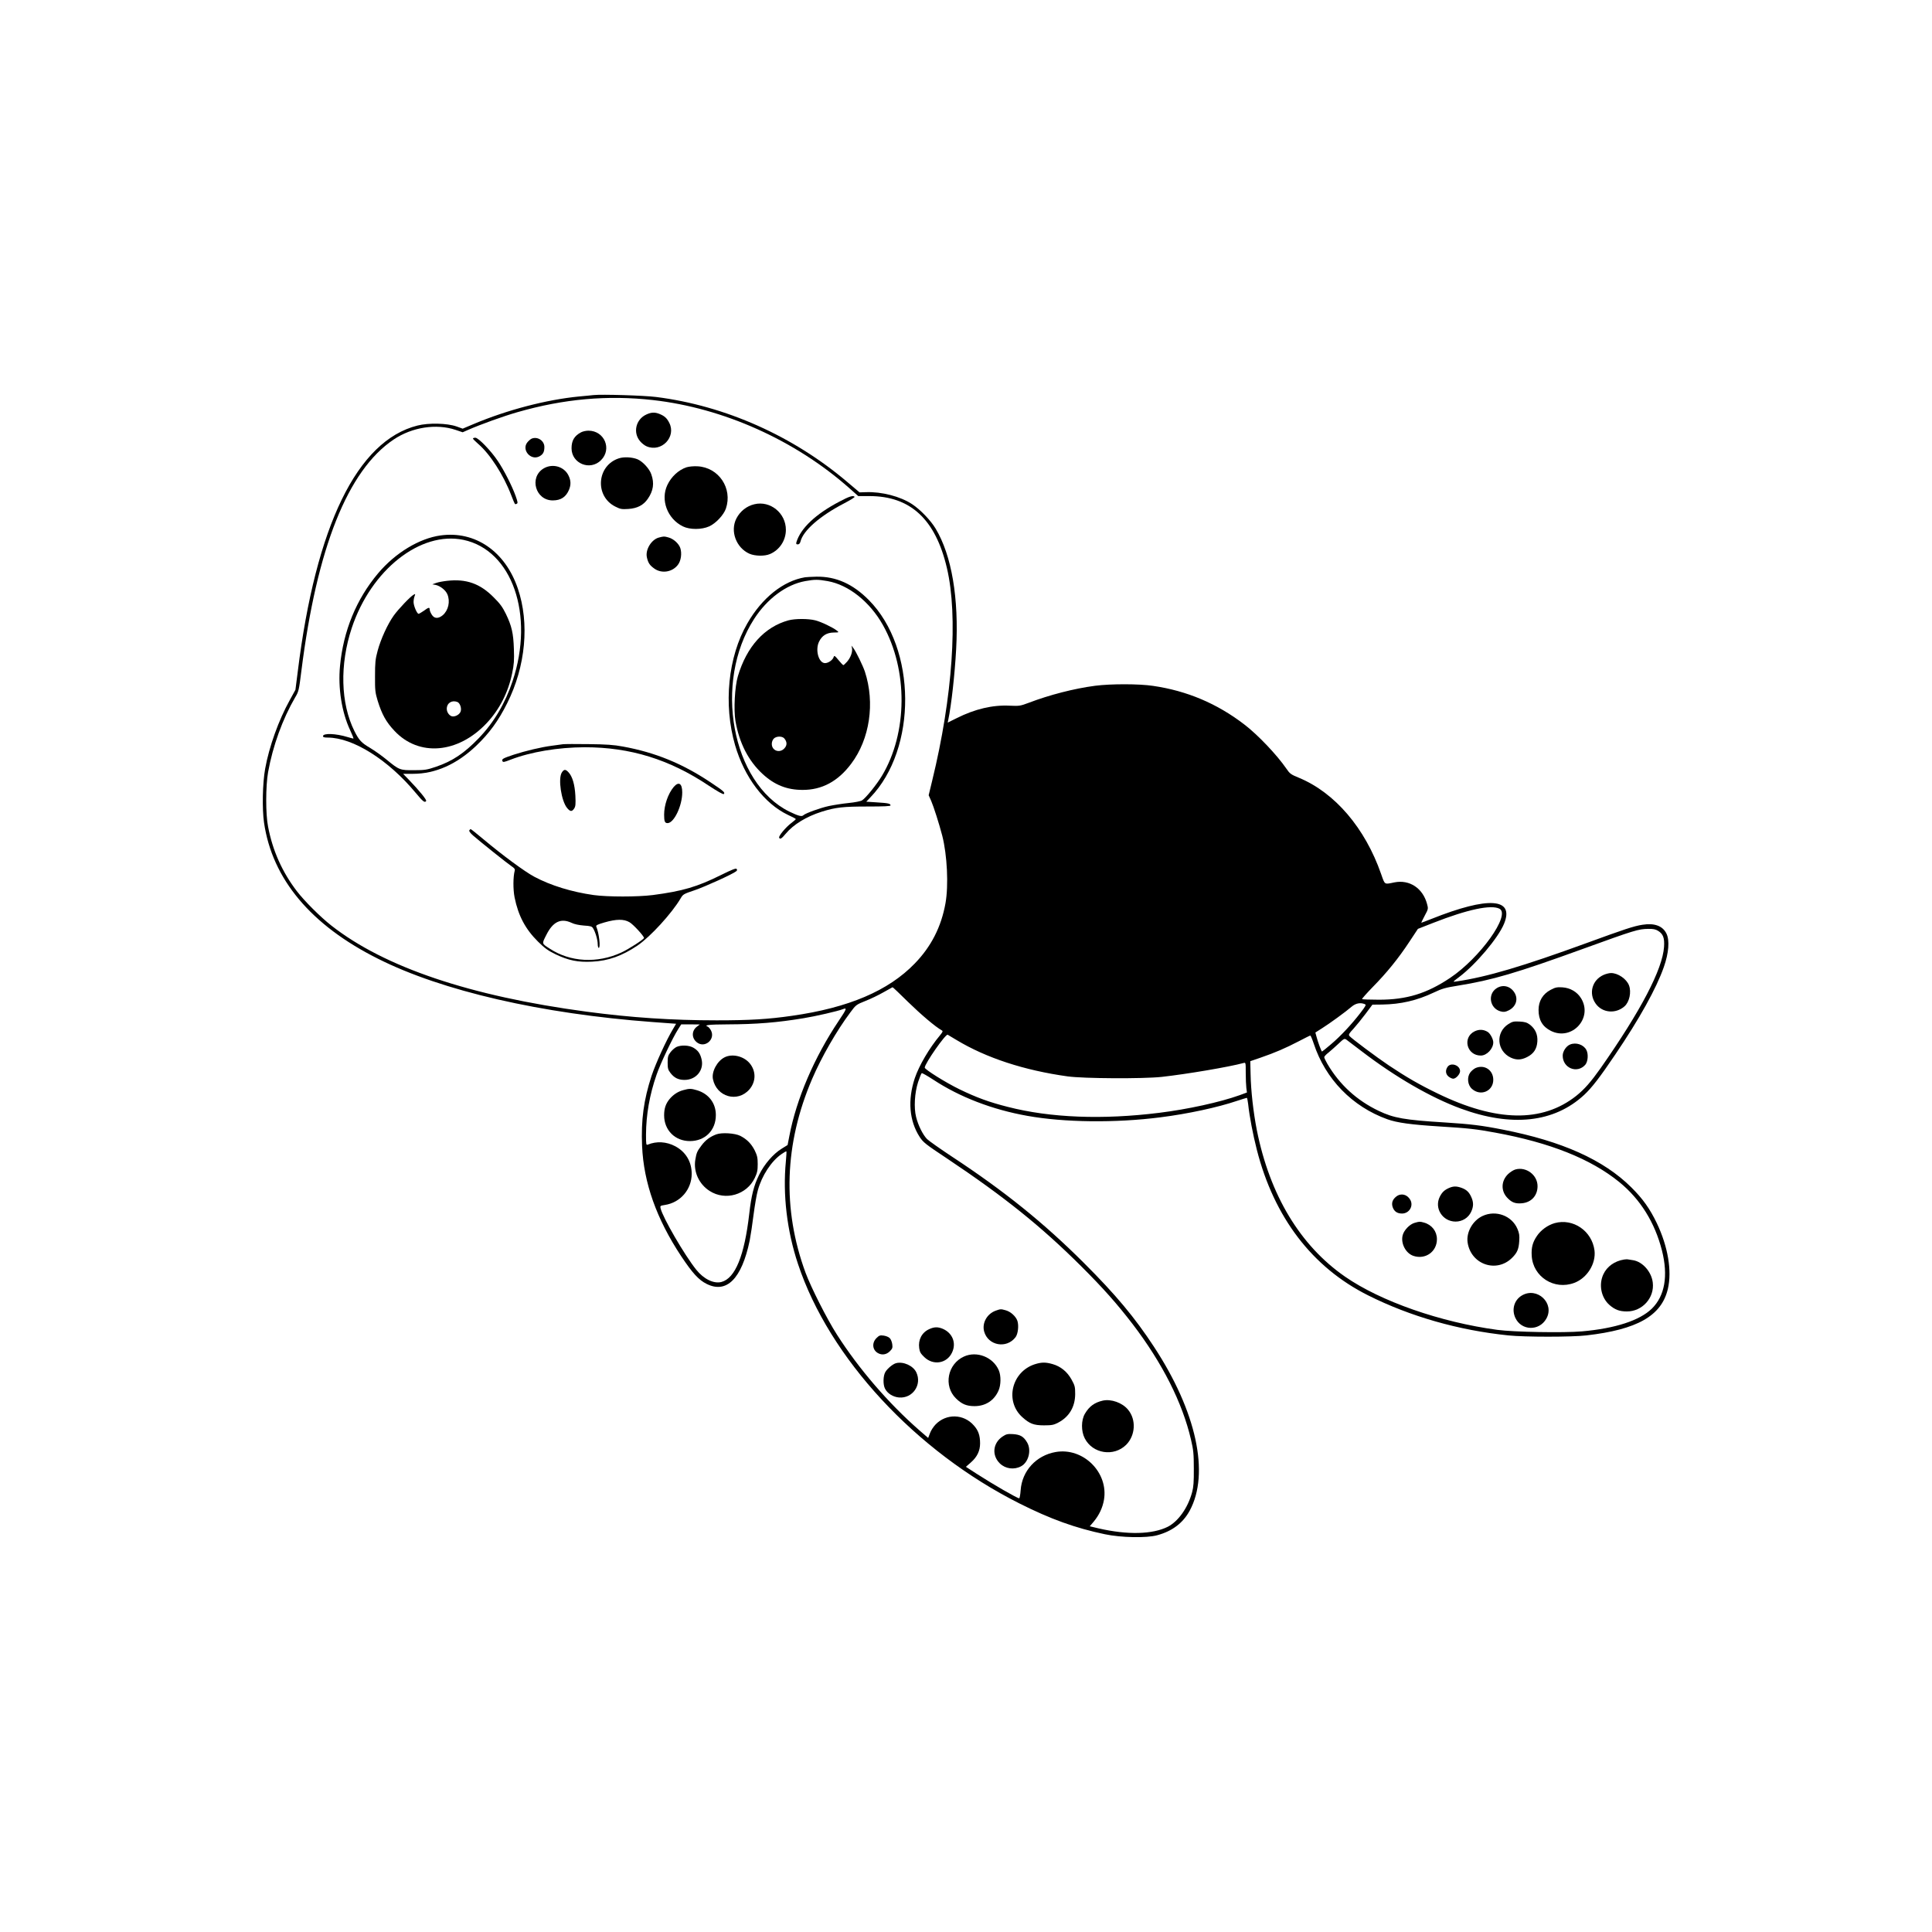 <?xml version="1.0" standalone="no"?>
<!DOCTYPE svg PUBLIC "-//W3C//DTD SVG 20010904//EN"
 "http://www.w3.org/TR/2001/REC-SVG-20010904/DTD/svg10.dtd">
<svg version="1.0" xmlns="http://www.w3.org/2000/svg"
 width="1920pt" height="1920pt" viewBox="0 0 1920 1920"
 preserveAspectRatio="xMidYMid meet">
<g transform="translate(0,1920) scale(0.1,-0.1)"
fill="#000000" stroke="none">
<path d="M5900 15274 c-19 -2 -84 -9 -144 -14 -327 -32 -714 -133 -1049 -274
l-109 -46 -61 22 c-95 33 -277 37 -388 9 -599 -150 -1011 -995 -1190 -2446
l-23 -180 -57 -104 c-109 -196 -205 -462 -244 -681 -26 -143 -31 -400 -11
-536 82 -560 465 -1018 1133 -1352 636 -320 1622 -547 2730 -629 l232 -17 -30
-51 c-67 -111 -172 -341 -214 -467 -78 -239 -105 -437 -94 -698 16 -364 143
-723 388 -1093 113 -170 175 -237 253 -276 199 -100 349 51 428 429 10 52 28
169 39 260 12 91 30 199 42 240 40 147 135 292 236 361 24 17 46 29 48 27 2
-2 0 -46 -5 -98 -32 -331 10 -691 121 -1023 310 -932 1168 -1859 2200 -2378
308 -155 557 -245 849 -306 161 -34 415 -39 520 -10 149 40 256 121 323 244
201 370 67 986 -355 1629 -189 289 -381 519 -697 834 -399 398 -788 712 -1311
1056 -118 78 -230 157 -248 175 -41 43 -87 134 -108 219 -23 91 -15 238 20
347 15 45 31 85 36 88 5 3 57 -27 117 -66 260 -171 583 -296 932 -358 366 -66
875 -72 1321 -15 272 34 573 99 764 164 50 16 93 30 97 30 3 0 9 -28 13 -62
13 -123 48 -304 86 -453 172 -674 551 -1170 1106 -1448 419 -210 898 -347
1394 -398 161 -17 630 -17 775 0 507 58 747 195 810 462 42 179 1 421 -110
654 -69 143 -138 241 -254 356 -275 273 -687 458 -1276 573 -211 42 -322 55
-573 71 -406 25 -511 44 -660 115 -218 104 -390 261 -511 468 -17 29 -31 59
-31 66 0 7 19 28 43 46 23 19 68 59 99 88 52 50 59 53 77 41 11 -8 81 -62 158
-120 330 -252 680 -455 978 -565 508 -187 930 -141 1228 135 77 72 156 174
309 401 240 354 410 660 483 870 49 139 59 265 26 332 -37 76 -118 107 -238
88 -86 -13 -184 -46 -556 -182 -634 -231 -990 -337 -1291 -381 -43 -7 -42 -7
24 43 167 126 389 389 447 530 105 256 -154 274 -719 49 -54 -21 -100 -39
-103 -39 -2 0 13 31 33 69 36 67 37 70 24 117 -42 158 -175 245 -325 215 -102
-21 -93 -27 -132 84 -159 456 -459 807 -815 955 -81 33 -92 41 -126 91 -94
137 -285 338 -419 440 -271 208 -570 334 -906 383 -139 21 -421 21 -576 1
-207 -27 -455 -91 -659 -169 -85 -32 -94 -33 -189 -29 -170 9 -347 -33 -528
-124 l-89 -44 6 28 c31 150 64 447 78 700 28 508 -44 934 -204 1200 -49 82
-153 190 -234 243 -117 77 -303 125 -459 119 l-63 -2 -117 99 c-540 460 -1216
762 -1905 849 -117 15 -542 28 -620 19z m590 -50 c698 -79 1409 -397 1948
-873 l91 -81 111 0 c408 0 657 -231 770 -714 113 -478 57 -1284 -146 -2114
l-35 -145 25 -56 c24 -55 79 -227 110 -346 49 -191 64 -494 32 -672 -42 -234
-142 -430 -305 -598 -263 -272 -658 -440 -1221 -520 -235 -34 -418 -45 -747
-45 -444 0 -850 27 -1293 86 -1158 155 -2007 441 -2536 855 -110 86 -271 247
-345 344 -144 188 -240 402 -285 640 -25 125 -24 403 0 540 47 262 144 529
269 744 35 58 38 70 62 263 154 1225 461 1994 917 2300 183 123 423 160 615
96 l71 -24 52 23 c128 56 353 137 493 177 459 132 896 171 1347 120z m8412
-5055 c113 -60 -194 -489 -492 -688 -232 -155 -431 -216 -707 -216 -89 0 -164
3 -167 6 -3 3 45 57 106 120 139 141 256 285 365 451 l84 127 153 60 c342 134
575 183 658 140z m1575 -219 c51 -31 66 -71 60 -160 -15 -223 -230 -634 -630
-1205 -97 -137 -160 -209 -242 -275 -338 -268 -795 -261 -1380 24 -178 86
-311 163 -483 278 -118 79 -371 268 -391 292 -11 14 -6 24 40 73 29 32 83 99
120 148 l68 91 96 1 c187 3 346 40 513 119 84 40 117 49 242 69 341 55 579
125 1235 363 524 190 555 199 655 201 48 1 73 -4 97 -19z m-7452 -708 c126
-123 270 -246 335 -282 12 -7 9 -15 -17 -47 -108 -129 -209 -301 -252 -428
-72 -217 -55 -423 48 -583 36 -55 57 -72 277 -218 564 -377 931 -672 1325
-1064 224 -223 361 -378 516 -580 294 -385 494 -780 579 -1147 24 -103 28
-139 28 -288 1 -132 -3 -184 -17 -235 -42 -155 -137 -289 -242 -343 -153 -76
-399 -82 -687 -16 l-88 21 39 46 c54 65 88 137 102 216 47 272 -206 524 -480
476 -194 -34 -335 -188 -348 -381 -3 -43 -10 -79 -14 -79 -20 0 -259 138 -422
243 l-108 70 49 43 c63 55 92 116 92 190 0 78 -17 128 -62 178 -101 116 -275
120 -381 9 -21 -22 -46 -60 -55 -86 l-18 -47 -90 78 c-305 267 -598 607 -816
948 -100 156 -258 469 -313 617 -232 632 -210 1281 66 1925 93 217 244 480
379 660 56 76 59 78 151 115 52 20 132 59 179 86 47 27 87 49 90 50 3 1 73
-66 155 -147z m4538 -21 c16 -6 11 -16 -41 -84 -89 -116 -199 -234 -295 -315
-46 -40 -87 -72 -89 -72 -6 0 -42 97 -56 152 l-10 37 66 42 c75 47 236 164
296 216 40 33 85 42 129 24z m-5228 -166 c-242 -361 -420 -775 -490 -1142
l-18 -92 -58 -36 c-85 -52 -172 -153 -225 -260 -53 -108 -77 -204 -98 -387
-48 -417 -139 -641 -276 -678 -76 -20 -176 28 -251 122 -117 146 -332 517
-354 609 -6 25 -4 27 41 34 155 23 268 154 268 310 0 120 -59 218 -164 274
-87 46 -185 52 -272 16 -17 -7 -18 2 -18 101 1 195 35 393 105 594 37 109 161
369 215 453 l30 47 93 0 92 -1 -27 -20 c-56 -41 -57 -115 -2 -158 78 -61 185
29 140 118 -10 18 -24 35 -32 38 -42 16 7 22 197 23 286 1 495 18 754 61 118
19 344 71 388 89 48 19 43 6 -38 -115z m1170 -190 c295 -178 673 -302 1105
-362 159 -22 749 -25 935 -5 252 28 670 99 813 138 22 6 22 5 22 -98 0 -58 3
-125 6 -150 l6 -45 -73 -27 c-196 -70 -516 -140 -799 -175 -563 -70 -1081 -50
-1505 59 -186 47 -311 93 -480 175 -136 66 -345 197 -345 215 0 40 208 338
228 327 4 -2 43 -26 87 -52z m3551 -37 c116 -352 383 -626 731 -751 97 -35
238 -54 525 -72 278 -17 360 -26 548 -61 543 -99 949 -261 1232 -491 209 -170
353 -401 424 -679 64 -253 29 -452 -100 -579 -121 -118 -364 -197 -694 -226
-182 -16 -678 -7 -842 15 -565 76 -1158 283 -1512 528 -447 309 -749 811 -878
1458 -34 174 -59 390 -62 560 l-3 124 105 36 c142 49 244 93 375 161 61 32
113 58 117 58 3 1 19 -36 34 -81z"/>
<path d="M6424 15081 c-106 -48 -137 -182 -61 -268 17 -20 46 -42 64 -49 147
-62 296 94 224 234 -23 46 -46 67 -94 87 -48 20 -83 19 -133 -4z"/>
<path d="M5775 14904 c-67 -35 -95 -82 -95 -159 0 -152 185 -227 293 -118 111
111 33 293 -125 293 -24 0 -56 -7 -73 -16z"/>
<path d="M4700 14842 c0 -5 24 -29 54 -55 116 -100 249 -306 326 -507 40 -101
35 -94 54 -87 14 6 12 16 -10 79 -36 100 -116 257 -177 347 -69 103 -193 231
-223 231 -13 0 -24 -4 -24 -8z"/>
<path d="M5284 14841 c-12 -5 -31 -22 -44 -38 -58 -74 34 -182 119 -139 38 20
51 44 51 94 0 62 -68 107 -126 83z"/>
<path d="M6150 14645 c-219 -71 -242 -375 -36 -479 51 -26 64 -28 130 -24 90
6 151 38 194 101 55 80 66 154 35 242 -18 56 -86 129 -138 151 -52 21 -134 26
-185 9z"/>
<path d="M5403 14545 c-147 -88 -82 -318 90 -318 81 0 131 33 162 106 20 49
19 92 -5 141 -43 90 -159 123 -247 71z"/>
<path d="M6822 14556 c-78 -26 -151 -93 -190 -176 -70 -148 0 -335 154 -411
69 -34 186 -34 262 0 66 30 144 113 166 177 68 201 -71 409 -282 420 -40 2
-84 -2 -110 -10z"/>
<path d="M8342 14215 c-237 -124 -385 -265 -427 -402 -5 -18 -2 -23 13 -23 13
0 22 9 27 28 27 110 193 255 438 382 59 31 104 59 100 63 -15 16 -54 4 -151
-48z"/>
<path d="M7497 14189 c-77 -18 -142 -70 -179 -142 -64 -126 -2 -291 130 -350
56 -24 151 -26 204 -3 96 41 158 136 158 241 0 166 -155 292 -313 254z"/>
<path d="M4379 13879 c-212 -29 -450 -173 -622 -377 -216 -257 -345 -571 -378
-921 -21 -218 17 -459 100 -636 22 -47 37 -85 33 -85 -4 0 -29 7 -57 15 -117
36 -245 41 -245 9 0 -10 13 -14 48 -14 250 -1 599 -220 872 -548 73 -88 92
-103 105 -82 7 11 -68 103 -169 208 l-60 62 100 0 c221 0 434 95 627 279 129
123 221 249 307 422 184 366 224 796 106 1141 -126 370 -424 574 -767 527z
m226 -44 c484 -101 709 -745 489 -1404 -74 -222 -187 -413 -338 -569 -145
-150 -261 -227 -426 -283 -86 -29 -107 -33 -215 -33 -140 -1 -147 1 -276 107
-46 38 -119 89 -162 115 -85 50 -109 75 -155 167 -137 276 -147 660 -26 1025
192 577 682 964 1109 875z"/>
<path d="M4445 13428 c-38 -4 -88 -13 -110 -21 l-39 -14 34 -6 c45 -10 99 -52
116 -93 30 -71 10 -160 -46 -208 -45 -37 -85 -35 -110 7 -11 17 -20 40 -20 50
0 24 -11 22 -58 -13 -23 -16 -47 -30 -52 -30 -16 0 -50 80 -50 117 0 17 4 43
10 58 9 23 8 25 -9 15 -31 -16 -150 -141 -197 -206 -62 -86 -130 -236 -161
-351 -23 -85 -26 -118 -26 -253 -1 -140 2 -163 26 -243 42 -136 84 -212 167
-300 242 -259 631 -227 917 77 127 135 214 306 253 496 18 87 21 128 17 240
-5 158 -22 230 -80 350 -33 67 -58 102 -122 165 -135 136 -272 184 -460 163z
m100 -1204 c26 -10 44 -62 33 -94 -9 -27 -44 -50 -77 -50 -30 0 -61 38 -61 75
0 58 50 90 105 69z"/>
<path d="M6548 13858 c-75 -20 -137 -122 -119 -198 12 -54 28 -78 73 -110 73
-53 180 -36 235 37 31 40 41 113 24 166 -15 45 -68 93 -118 106 -43 12 -45 12
-95 -1z"/>
<path d="M8000 13463 c-216 -36 -427 -204 -573 -458 -192 -332 -239 -805 -122
-1210 93 -321 291 -581 525 -693 44 -20 79 -39 79 -42 0 -3 -21 -21 -46 -40
-53 -40 -126 -127 -120 -144 7 -21 25 -11 64 37 77 93 206 172 358 220 140 44
214 52 458 52 163 0 227 3 227 11 0 18 -22 23 -136 30 l-105 7 39 41 c469 485
462 1483 -13 1962 -159 161 -327 236 -521 233 -49 -1 -100 -4 -114 -6z m225
-38 c208 -37 419 -205 549 -436 251 -446 247 -1073 -10 -1500 -52 -86 -159
-219 -197 -243 -12 -8 -71 -20 -132 -26 -60 -6 -149 -20 -197 -30 -85 -18
-233 -72 -253 -91 -17 -17 -49 -9 -140 35 -574 282 -758 1286 -350 1916 130
201 319 341 507 375 95 17 127 17 223 0z"/>
<path d="M7835 13035 c-238 -66 -414 -260 -502 -555 -31 -104 -43 -333 -24
-446 38 -218 128 -395 270 -526 117 -108 241 -158 396 -158 193 -1 353 85 484
260 185 245 238 604 136 916 -20 59 -88 199 -114 233 l-19 25 5 -26 c7 -37
-14 -94 -49 -134 -17 -19 -33 -34 -37 -34 -4 0 -26 23 -48 50 -37 45 -42 48
-48 31 -9 -30 -53 -61 -86 -61 -63 0 -100 131 -59 214 29 60 76 89 146 90 53
1 53 1 31 19 -39 31 -155 87 -214 102 -70 18 -201 18 -268 0z m-42 -1172 c29
-33 31 -68 4 -98 -46 -54 -127 -27 -127 42 0 20 8 41 20 53 25 25 81 26 103 3z"/>
<path d="M5595 11804 c-16 -2 -66 -9 -110 -15 -104 -13 -266 -52 -380 -89
-107 -36 -120 -43 -112 -63 5 -14 16 -12 80 13 202 78 473 123 737 124 453 0
843 -120 1234 -382 87 -57 143 -89 149 -83 15 15 2 27 -136 119 -278 185 -547
295 -867 353 -90 17 -164 22 -340 24 -124 2 -238 1 -255 -1z"/>
<path d="M5584 11524 c-40 -60 -6 -284 52 -354 31 -37 48 -38 70 -5 14 21 16
44 12 128 -6 110 -29 191 -69 233 -29 31 -44 30 -65 -2z"/>
<path d="M6695 11379 c-56 -67 -95 -180 -95 -275 0 -67 7 -84 34 -84 64 0 146
172 146 305 0 90 -35 112 -85 54z"/>
<path d="M4664 10948 c-5 -7 10 -27 37 -51 70 -61 340 -277 382 -305 30 -20
37 -30 32 -46 -16 -59 -17 -185 -1 -265 37 -182 107 -314 232 -438 68 -67 100
-90 176 -127 128 -61 221 -80 362 -73 161 8 296 56 451 160 128 87 342 321
429 469 24 41 29 44 142 82 104 36 378 160 411 188 9 7 10 15 3 23 -7 8 -46
-7 -153 -60 -239 -119 -384 -161 -680 -200 -152 -19 -448 -19 -587 0 -219 31
-427 95 -590 182 -93 49 -318 215 -505 372 -66 55 -123 101 -127 101 -4 0 -10
-5 -14 -12z m1592 -913 c38 -22 144 -138 144 -156 0 -13 -153 -112 -225 -145
-238 -110 -507 -96 -711 38 -82 53 -81 46 -33 140 65 129 144 166 249 117 28
-14 74 -23 122 -27 65 -4 80 -8 91 -26 23 -35 47 -117 47 -158 0 -21 5 -38 10
-38 20 0 4 145 -24 211 -6 13 9 21 81 42 118 34 193 35 249 2z"/>
<path d="M15935 9511 c-113 -51 -149 -184 -78 -284 65 -93 198 -106 287 -28
49 43 70 142 45 208 -24 64 -109 123 -179 123 -19 0 -53 -9 -75 -19z"/>
<path d="M14873 9379 c-92 -59 -68 -201 40 -230 32 -8 45 -7 80 10 75 37 99
116 54 182 -41 61 -114 77 -174 38z"/>
<path d="M15410 9363 c-78 -41 -120 -111 -120 -200 0 -99 39 -166 123 -208
208 -103 421 128 299 325 -39 63 -107 103 -186 108 -52 3 -69 0 -116 -25z"/>
<path d="M14989 9022 c-129 -83 -114 -268 26 -333 55 -25 102 -24 161 6 65 33
97 80 102 154 5 70 -20 126 -74 168 -30 22 -49 28 -103 31 -59 3 -71 0 -112
-26z"/>
<path d="M14653 8950 c-122 -62 -76 -240 63 -240 60 0 124 68 124 131 0 32
-29 86 -54 103 -41 26 -87 29 -133 6z"/>
<path d="M15604 8820 c-39 -15 -74 -68 -74 -111 0 -124 143 -182 224 -91 27
31 33 107 11 148 -28 53 -103 78 -161 54z"/>
<path d="M14386 8598 c-24 -34 -20 -73 10 -97 15 -12 35 -21 46 -21 27 0 68
45 68 75 0 59 -91 90 -124 43z"/>
<path d="M14664 8586 c-17 -8 -41 -28 -54 -46 -33 -47 -25 -123 18 -161 86
-77 212 -23 212 90 0 97 -88 155 -176 117z"/>
<path d="M9896 6175 c-87 -31 -138 -122 -116 -206 38 -142 224 -176 313 -57
24 33 33 114 18 161 -15 45 -68 93 -118 106 -47 13 -49 13 -97 -4z"/>
<path d="M9234 5991 c-73 -33 -111 -106 -99 -189 5 -38 15 -55 51 -89 88 -85
222 -64 274 43 47 95 7 197 -92 239 -49 20 -84 19 -134 -4z"/>
<path d="M8710 5902 c-48 -48 -40 -120 17 -150 39 -21 82 -14 115 18 27 27 30
36 25 72 -3 22 -14 50 -25 60 -10 11 -38 22 -60 25 -36 5 -45 2 -72 -25z"/>
<path d="M9580 5719 c-164 -74 -206 -293 -79 -417 57 -56 105 -76 184 -76 109
0 195 56 238 154 25 55 26 148 3 202 -56 131 -218 195 -346 137z"/>
<path d="M8905 5653 c-31 -8 -85 -52 -106 -87 -23 -38 -25 -125 -4 -166 25
-49 80 -83 140 -88 135 -11 230 127 171 250 -31 66 -130 110 -201 91z"/>
<path d="M10283 5642 c-230 -75 -299 -367 -124 -525 73 -66 115 -82 216 -82
78 0 97 4 141 27 109 57 168 156 169 283 0 73 -3 85 -36 145 -43 78 -108 131
-189 154 -70 20 -111 19 -177 -2z"/>
<path d="M10960 5281 c-83 -19 -135 -57 -178 -130 -38 -64 -39 -173 -2 -245
78 -153 289 -186 412 -64 92 93 101 249 19 348 -57 70 -168 109 -251 91z"/>
<path d="M9965 4925 c-99 -65 -111 -188 -28 -269 55 -53 141 -65 210 -28 75
40 105 160 61 236 -35 60 -68 79 -141 84 -54 3 -67 0 -102 -23z"/>
<path d="M6724 8796 c-17 -8 -44 -31 -60 -52 -25 -33 -29 -46 -29 -104 0 -57
4 -72 28 -103 36 -47 76 -68 135 -69 119 -3 203 98 173 210 -14 56 -37 85 -82
111 -43 24 -118 27 -165 7z"/>
<path d="M7202 8693 c-74 -36 -132 -143 -117 -217 36 -177 244 -237 362 -103
68 78 68 186 0 264 -60 68 -170 93 -245 56z"/>
<path d="M6789 8366 c-52 -14 -96 -43 -134 -87 -39 -47 -55 -95 -55 -163 0
-148 109 -256 256 -256 152 0 259 108 258 260 0 117 -72 211 -187 245 -59 18
-77 18 -138 1z"/>
<path d="M7119 7927 c-64 -24 -109 -58 -148 -111 -44 -58 -49 -72 -61 -141
-20 -120 37 -244 143 -311 156 -100 368 -38 448 130 24 51 29 74 29 137 0 64
-5 85 -30 137 -34 66 -77 110 -143 144 -53 27 -184 35 -238 15z"/>
<path d="M15060 7578 c-19 -5 -52 -26 -73 -46 -68 -66 -73 -163 -11 -232 45
-49 81 -64 148 -58 94 8 156 76 156 170 0 111 -113 196 -220 166z"/>
<path d="M14400 7394 c-45 -20 -68 -41 -91 -86 -58 -114 26 -247 156 -248 67
0 127 37 155 97 25 53 25 96 1 148 -22 49 -48 73 -98 91 -49 17 -80 17 -123
-2z"/>
<path d="M13876 7309 c-38 -30 -49 -64 -36 -105 15 -43 45 -64 93 -64 71 0
116 74 83 135 -31 56 -93 71 -140 34z"/>
<path d="M14734 7116 c-99 -46 -164 -162 -149 -264 33 -220 290 -307 444 -150
49 49 64 85 69 163 4 58 0 80 -18 123 -56 131 -214 189 -346 128z"/>
<path d="M14060 7048 c-49 -13 -106 -71 -120 -122 -22 -81 29 -181 107 -207
119 -39 233 42 233 166 0 78 -50 143 -128 165 -43 12 -45 11 -92 -2z"/>
<path d="M15451 7045 c-70 -20 -138 -69 -178 -129 -42 -62 -56 -115 -51 -196
12 -209 224 -344 423 -269 128 48 217 191 201 322 -25 194 -212 322 -395 272z"/>
<path d="M16140 6683 c-94 -15 -170 -69 -206 -147 -48 -103 -22 -232 61 -305
54 -47 100 -64 172 -64 154 -1 277 136 258 288 -13 106 -100 205 -194 221 -20
3 -43 7 -51 8 -8 2 -26 1 -40 -1z"/>
<path d="M15123 6325 c-75 -45 -102 -138 -64 -221 59 -129 237 -135 308 -9 87
153 -92 321 -244 230z"/>
</g>
</svg>
